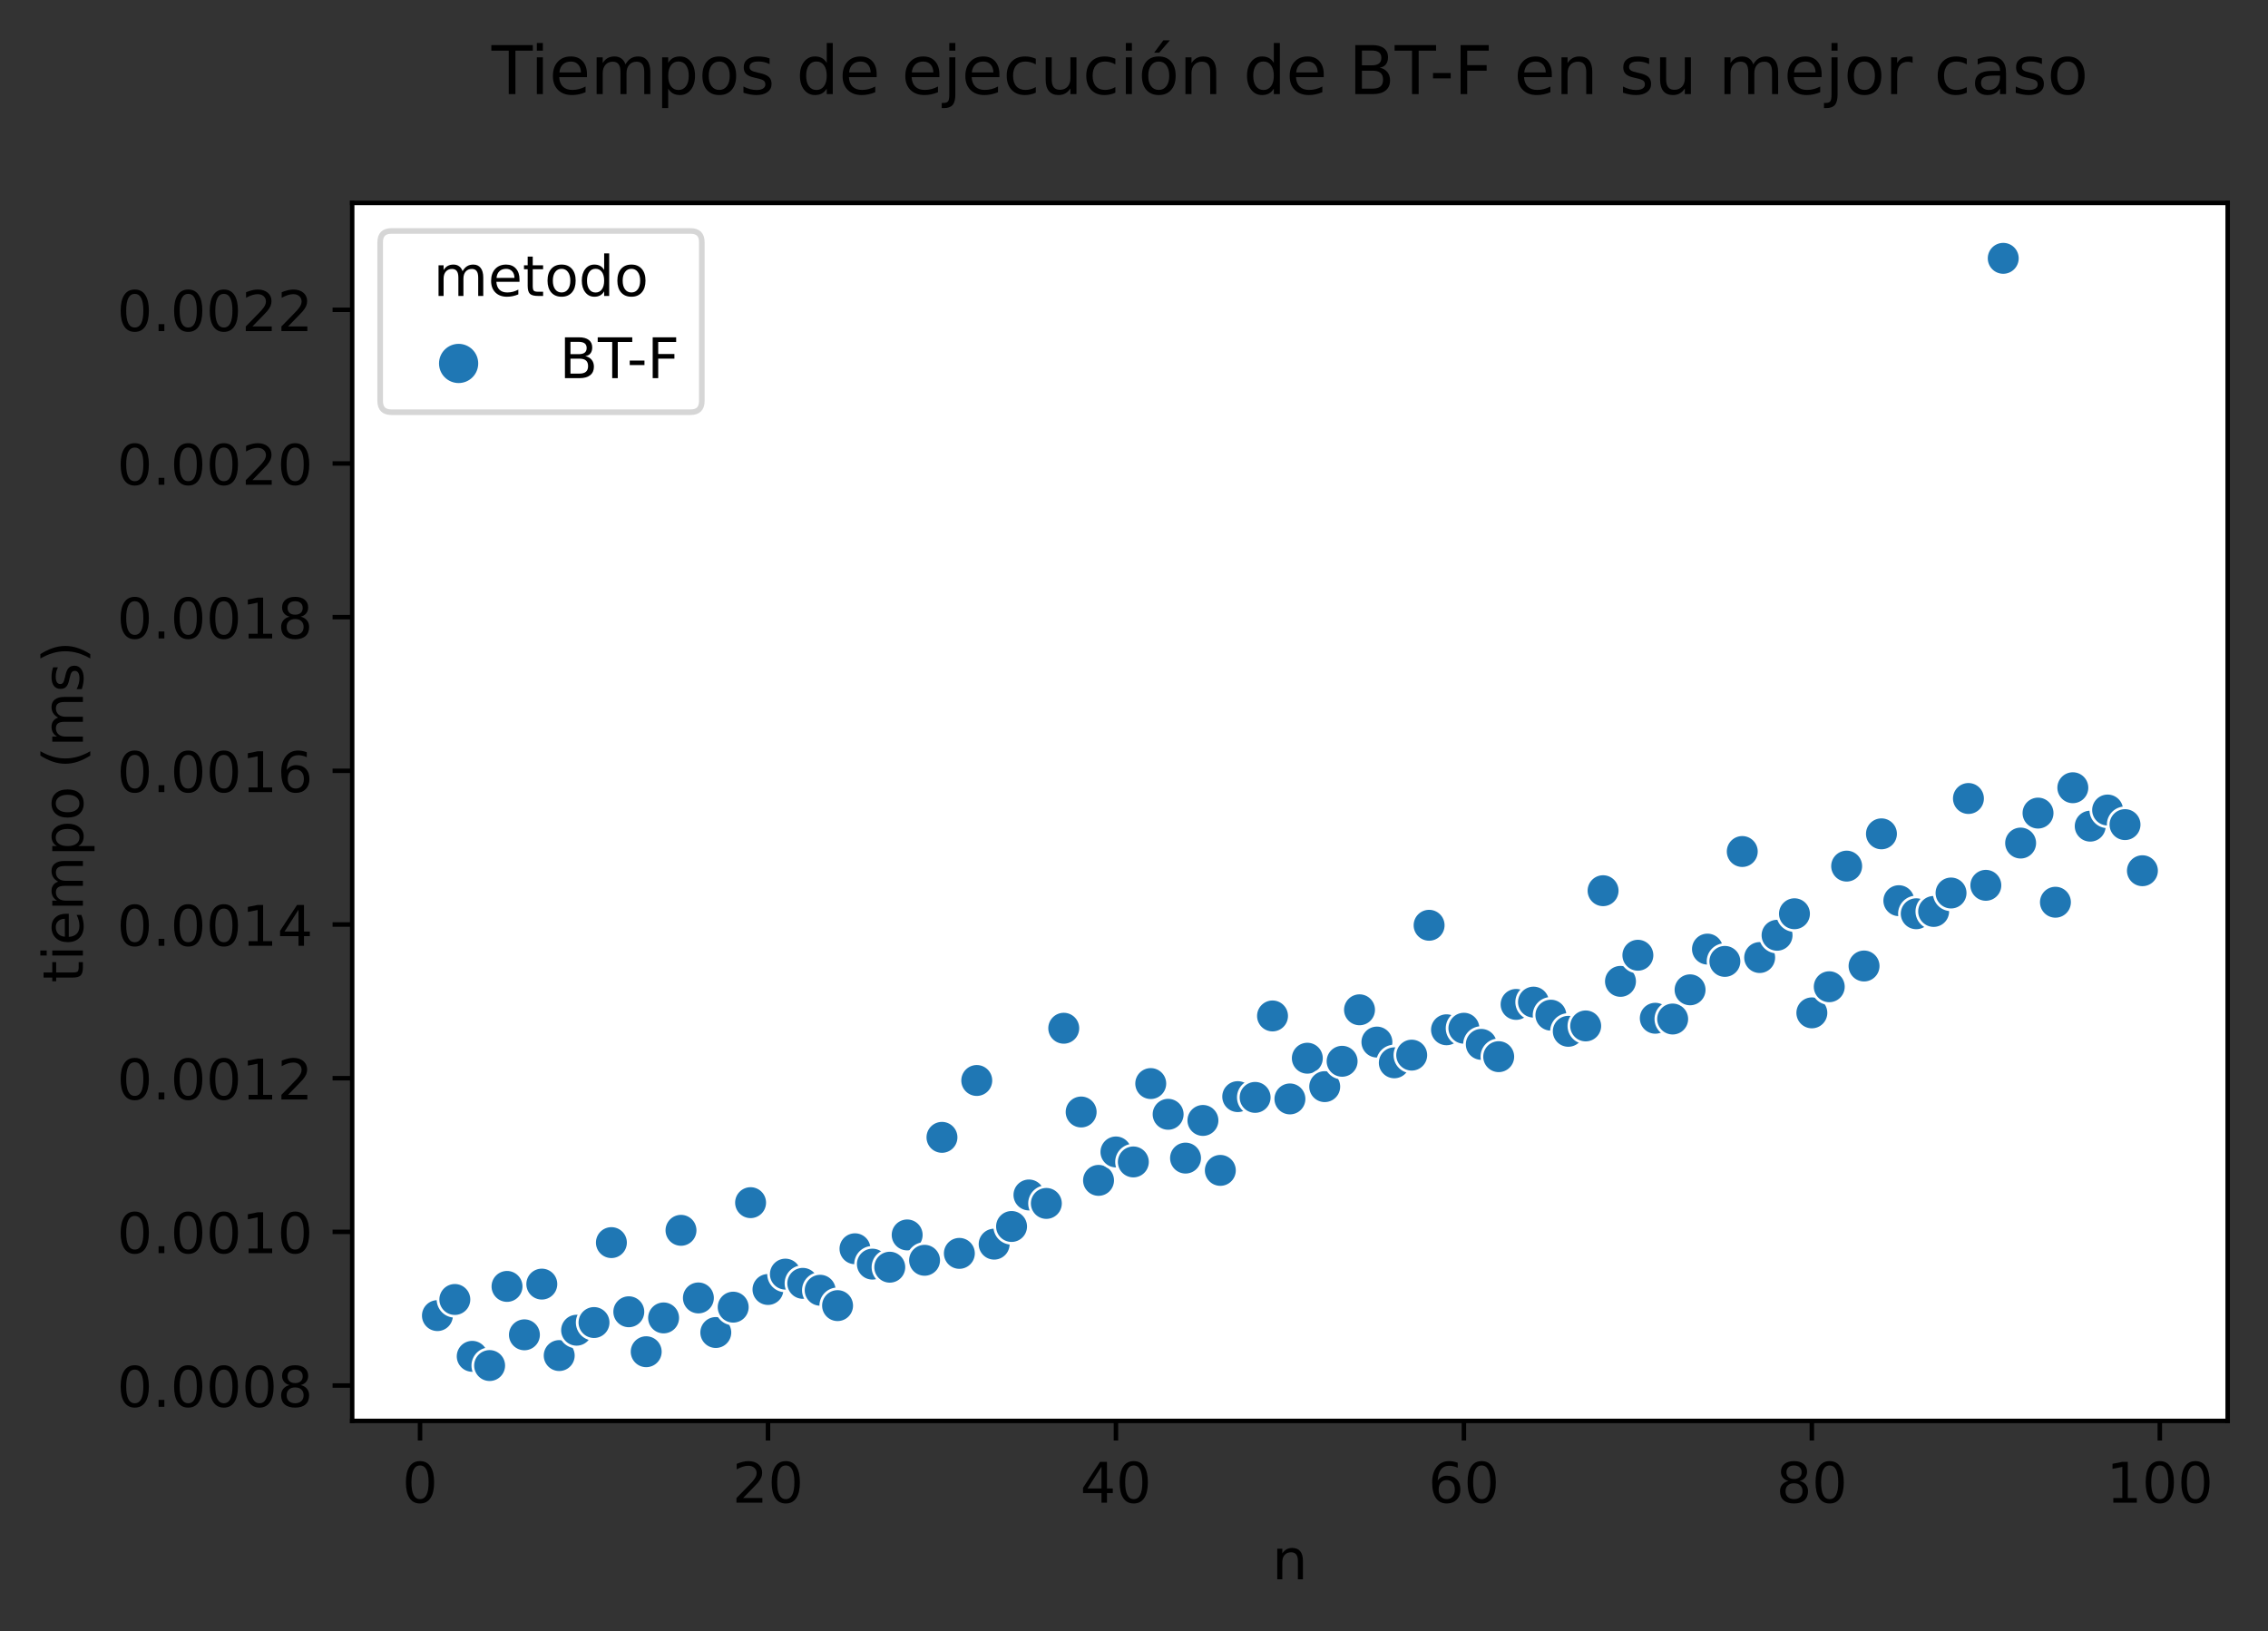 <?xml version="1.0" encoding="utf-8" standalone="no"?>
<!DOCTYPE svg PUBLIC "-//W3C//DTD SVG 1.1//EN"
  "http://www.w3.org/Graphics/SVG/1.1/DTD/svg11.dtd">
<!-- Created with matplotlib (https://matplotlib.org/) -->
<svg height="291.232pt" version="1.1" viewBox="0 0 404.869 291.232" width="404.869pt" xmlns="http://www.w3.org/2000/svg" xmlns:xlink="http://www.w3.org/1999/xlink">
 <rect x="0" y="0" width="404.869" height="291.232" fill="#333333" stroke="none"/>
 <defs>
  <style type="text/css">*{stroke-linecap:butt;stroke-linejoin:round;}</style>
 </defs>
 <g id="figure_1">
  <g id="patch_1">
   <path d="M 0 291.232 
L 404.869 291.232 
L 404.869 0 
L 0 0 
z
" style="fill:none;"/>
  </g>
  <g id="axes_1">
   <g id="patch_2">
    <path d="M 62.869 253.675 
L 397.669 253.675 
L 397.669 36.236 
L 62.869 36.236 
z
" style="fill:#ffffff;"/>
   </g>
   <g id="PathCollection_1">
    <defs>
     <path d="M 0 3 
C 0.796 3 1.559 2.684 2.121 2.121 
C 2.684 1.559 3 0.796 3 -0 
C 3 -0.796 2.684 -1.559 2.121 -2.121 
C 1.559 -2.684 0.796 -3 0 -3 
C -0.796 -3 -1.559 -2.684 -2.121 -2.121 
C -2.684 -1.559 -3 -0.796 -3 0 
C -3 0.796 -2.684 1.559 -2.121 2.121 
C -1.559 2.684 -0.796 3 0 3 
z
" id="C0_0_b88aa97254"/>
    </defs>
    <g clip-path="url(#p6a5bdc4fc2)">
     <use style="fill:#1f77b4;stroke:#ffffff;stroke-width:0.48;" x="78.087" xlink:href="#C0_0_b88aa97254" y="234.875"/>
    </g>
    <g clip-path="url(#p6a5bdc4fc2)">
     <use style="fill:#1f77b4;stroke:#ffffff;stroke-width:0.48;" x="81.193" xlink:href="#C0_0_b88aa97254" y="231.995"/>
    </g>
    <g clip-path="url(#p6a5bdc4fc2)">
     <use style="fill:#1f77b4;stroke:#ffffff;stroke-width:0.48;" x="84.298" xlink:href="#C0_0_b88aa97254" y="242.146"/>
    </g>
    <g clip-path="url(#p6a5bdc4fc2)">
     <use style="fill:#1f77b4;stroke:#ffffff;stroke-width:0.48;" x="87.404" xlink:href="#C0_0_b88aa97254" y="243.792"/>
    </g>
    <g clip-path="url(#p6a5bdc4fc2)">
     <use style="fill:#1f77b4;stroke:#ffffff;stroke-width:0.48;" x="90.51" xlink:href="#C0_0_b88aa97254" y="229.663"/>
    </g>
    <g clip-path="url(#p6a5bdc4fc2)">
     <use style="fill:#1f77b4;stroke:#ffffff;stroke-width:0.48;" x="93.616" xlink:href="#C0_0_b88aa97254" y="238.305"/>
    </g>
    <g clip-path="url(#p6a5bdc4fc2)">
     <use style="fill:#1f77b4;stroke:#ffffff;stroke-width:0.48;" x="96.721" xlink:href="#C0_0_b88aa97254" y="229.251"/>
    </g>
    <g clip-path="url(#p6a5bdc4fc2)">
     <use style="fill:#1f77b4;stroke:#ffffff;stroke-width:0.48;" x="99.827" xlink:href="#C0_0_b88aa97254" y="242.009"/>
    </g>
    <g clip-path="url(#p6a5bdc4fc2)">
     <use style="fill:#1f77b4;stroke:#ffffff;stroke-width:0.48;" x="102.933" xlink:href="#C0_0_b88aa97254" y="237.482"/>
    </g>
    <g clip-path="url(#p6a5bdc4fc2)">
     <use style="fill:#1f77b4;stroke:#ffffff;stroke-width:0.48;" x="106.039" xlink:href="#C0_0_b88aa97254" y="236.11"/>
    </g>
    <g clip-path="url(#p6a5bdc4fc2)">
     <use style="fill:#1f77b4;stroke:#ffffff;stroke-width:0.48;" x="109.144" xlink:href="#C0_0_b88aa97254" y="221.843"/>
    </g>
    <g clip-path="url(#p6a5bdc4fc2)">
     <use style="fill:#1f77b4;stroke:#ffffff;stroke-width:0.48;" x="112.25" xlink:href="#C0_0_b88aa97254" y="234.189"/>
    </g>
    <g clip-path="url(#p6a5bdc4fc2)">
     <use style="fill:#1f77b4;stroke:#ffffff;stroke-width:0.48;" x="115.356" xlink:href="#C0_0_b88aa97254" y="241.323"/>
    </g>
    <g clip-path="url(#p6a5bdc4fc2)">
     <use style="fill:#1f77b4;stroke:#ffffff;stroke-width:0.48;" x="118.462" xlink:href="#C0_0_b88aa97254" y="235.287"/>
    </g>
    <g clip-path="url(#p6a5bdc4fc2)">
     <use style="fill:#1f77b4;stroke:#ffffff;stroke-width:0.48;" x="121.567" xlink:href="#C0_0_b88aa97254" y="219.649"/>
    </g>
    <g clip-path="url(#p6a5bdc4fc2)">
     <use style="fill:#1f77b4;stroke:#ffffff;stroke-width:0.48;" x="124.673" xlink:href="#C0_0_b88aa97254" y="231.72"/>
    </g>
    <g clip-path="url(#p6a5bdc4fc2)">
     <use style="fill:#1f77b4;stroke:#ffffff;stroke-width:0.48;" x="127.779" xlink:href="#C0_0_b88aa97254" y="237.893"/>
    </g>
    <g clip-path="url(#p6a5bdc4fc2)">
     <use style="fill:#1f77b4;stroke:#ffffff;stroke-width:0.48;" x="130.885" xlink:href="#C0_0_b88aa97254" y="233.366"/>
    </g>
    <g clip-path="url(#p6a5bdc4fc2)">
     <use style="fill:#1f77b4;stroke:#ffffff;stroke-width:0.48;" x="133.99" xlink:href="#C0_0_b88aa97254" y="214.71"/>
    </g>
    <g clip-path="url(#p6a5bdc4fc2)">
     <use style="fill:#1f77b4;stroke:#ffffff;stroke-width:0.48;" x="137.096" xlink:href="#C0_0_b88aa97254" y="230.211"/>
    </g>
    <g clip-path="url(#p6a5bdc4fc2)">
     <use style="fill:#1f77b4;stroke:#ffffff;stroke-width:0.48;" x="140.202" xlink:href="#C0_0_b88aa97254" y="227.468"/>
    </g>
    <g clip-path="url(#p6a5bdc4fc2)">
     <use style="fill:#1f77b4;stroke:#ffffff;stroke-width:0.48;" x="143.308" xlink:href="#C0_0_b88aa97254" y="229.114"/>
    </g>
    <g clip-path="url(#p6a5bdc4fc2)">
     <use style="fill:#1f77b4;stroke:#ffffff;stroke-width:0.48;" x="146.413" xlink:href="#C0_0_b88aa97254" y="230.348"/>
    </g>
    <g clip-path="url(#p6a5bdc4fc2)">
     <use style="fill:#1f77b4;stroke:#ffffff;stroke-width:0.48;" x="149.519" xlink:href="#C0_0_b88aa97254" y="233.092"/>
    </g>
    <g clip-path="url(#p6a5bdc4fc2)">
     <use style="fill:#1f77b4;stroke:#ffffff;stroke-width:0.48;" x="152.625" xlink:href="#C0_0_b88aa97254" y="222.941"/>
    </g>
    <g clip-path="url(#p6a5bdc4fc2)">
     <use style="fill:#1f77b4;stroke:#ffffff;stroke-width:0.48;" x="155.731" xlink:href="#C0_0_b88aa97254" y="225.684"/>
    </g>
    <g clip-path="url(#p6a5bdc4fc2)">
     <use style="fill:#1f77b4;stroke:#ffffff;stroke-width:0.48;" x="158.836" xlink:href="#C0_0_b88aa97254" y="226.233"/>
    </g>
    <g clip-path="url(#p6a5bdc4fc2)">
     <use style="fill:#1f77b4;stroke:#ffffff;stroke-width:0.48;" x="161.942" xlink:href="#C0_0_b88aa97254" y="220.472"/>
    </g>
    <g clip-path="url(#p6a5bdc4fc2)">
     <use style="fill:#1f77b4;stroke:#ffffff;stroke-width:0.48;" x="165.048" xlink:href="#C0_0_b88aa97254" y="224.999"/>
    </g>
    <g clip-path="url(#p6a5bdc4fc2)">
     <use style="fill:#1f77b4;stroke:#ffffff;stroke-width:0.48;" x="168.154" xlink:href="#C0_0_b88aa97254" y="203.05"/>
    </g>
    <g clip-path="url(#p6a5bdc4fc2)">
     <use style="fill:#1f77b4;stroke:#ffffff;stroke-width:0.48;" x="171.259" xlink:href="#C0_0_b88aa97254" y="223.764"/>
    </g>
    <g clip-path="url(#p6a5bdc4fc2)">
     <use style="fill:#1f77b4;stroke:#ffffff;stroke-width:0.48;" x="174.365" xlink:href="#C0_0_b88aa97254" y="192.899"/>
    </g>
    <g clip-path="url(#p6a5bdc4fc2)">
     <use style="fill:#1f77b4;stroke:#ffffff;stroke-width:0.48;" x="177.471" xlink:href="#C0_0_b88aa97254" y="222.118"/>
    </g>
    <g clip-path="url(#p6a5bdc4fc2)">
     <use style="fill:#1f77b4;stroke:#ffffff;stroke-width:0.48;" x="180.577" xlink:href="#C0_0_b88aa97254" y="218.963"/>
    </g>
    <g clip-path="url(#p6a5bdc4fc2)">
     <use style="fill:#1f77b4;stroke:#ffffff;stroke-width:0.48;" x="183.682" xlink:href="#C0_0_b88aa97254" y="213.338"/>
    </g>
    <g clip-path="url(#p6a5bdc4fc2)">
     <use style="fill:#1f77b4;stroke:#ffffff;stroke-width:0.48;" x="186.788" xlink:href="#C0_0_b88aa97254" y="214.847"/>
    </g>
    <g clip-path="url(#p6a5bdc4fc2)">
     <use style="fill:#1f77b4;stroke:#ffffff;stroke-width:0.48;" x="189.894" xlink:href="#C0_0_b88aa97254" y="183.571"/>
    </g>
    <g clip-path="url(#p6a5bdc4fc2)">
     <use style="fill:#1f77b4;stroke:#ffffff;stroke-width:0.48;" x="193" xlink:href="#C0_0_b88aa97254" y="198.523"/>
    </g>
    <g clip-path="url(#p6a5bdc4fc2)">
     <use style="fill:#1f77b4;stroke:#ffffff;stroke-width:0.48;" x="196.105" xlink:href="#C0_0_b88aa97254" y="210.732"/>
    </g>
    <g clip-path="url(#p6a5bdc4fc2)">
     <use style="fill:#1f77b4;stroke:#ffffff;stroke-width:0.48;" x="199.211" xlink:href="#C0_0_b88aa97254" y="205.657"/>
    </g>
    <g clip-path="url(#p6a5bdc4fc2)">
     <use style="fill:#1f77b4;stroke:#ffffff;stroke-width:0.48;" x="202.317" xlink:href="#C0_0_b88aa97254" y="207.44"/>
    </g>
    <g clip-path="url(#p6a5bdc4fc2)">
     <use style="fill:#1f77b4;stroke:#ffffff;stroke-width:0.48;" x="205.423" xlink:href="#C0_0_b88aa97254" y="193.448"/>
    </g>
    <g clip-path="url(#p6a5bdc4fc2)">
     <use style="fill:#1f77b4;stroke:#ffffff;stroke-width:0.48;" x="208.528" xlink:href="#C0_0_b88aa97254" y="198.935"/>
    </g>
    <g clip-path="url(#p6a5bdc4fc2)">
     <use style="fill:#1f77b4;stroke:#ffffff;stroke-width:0.48;" x="211.634" xlink:href="#C0_0_b88aa97254" y="206.754"/>
    </g>
    <g clip-path="url(#p6a5bdc4fc2)">
     <use style="fill:#1f77b4;stroke:#ffffff;stroke-width:0.48;" x="214.74" xlink:href="#C0_0_b88aa97254" y="200.032"/>
    </g>
    <g clip-path="url(#p6a5bdc4fc2)">
     <use style="fill:#1f77b4;stroke:#ffffff;stroke-width:0.48;" x="217.846" xlink:href="#C0_0_b88aa97254" y="208.949"/>
    </g>
    <g clip-path="url(#p6a5bdc4fc2)">
     <use style="fill:#1f77b4;stroke:#ffffff;stroke-width:0.48;" x="220.951" xlink:href="#C0_0_b88aa97254" y="195.78"/>
    </g>
    <g clip-path="url(#p6a5bdc4fc2)">
     <use style="fill:#1f77b4;stroke:#ffffff;stroke-width:0.48;" x="224.057" xlink:href="#C0_0_b88aa97254" y="195.917"/>
    </g>
    <g clip-path="url(#p6a5bdc4fc2)">
     <use style="fill:#1f77b4;stroke:#ffffff;stroke-width:0.48;" x="227.163" xlink:href="#C0_0_b88aa97254" y="181.376"/>
    </g>
    <g clip-path="url(#p6a5bdc4fc2)">
     <use style="fill:#1f77b4;stroke:#ffffff;stroke-width:0.48;" x="230.269" xlink:href="#C0_0_b88aa97254" y="196.191"/>
    </g>
    <g clip-path="url(#p6a5bdc4fc2)">
     <use style="fill:#1f77b4;stroke:#ffffff;stroke-width:0.48;" x="233.375" xlink:href="#C0_0_b88aa97254" y="188.921"/>
    </g>
    <g clip-path="url(#p6a5bdc4fc2)">
     <use style="fill:#1f77b4;stroke:#ffffff;stroke-width:0.48;" x="236.48" xlink:href="#C0_0_b88aa97254" y="193.996"/>
    </g>
    <g clip-path="url(#p6a5bdc4fc2)">
     <use style="fill:#1f77b4;stroke:#ffffff;stroke-width:0.48;" x="239.586" xlink:href="#C0_0_b88aa97254" y="189.47"/>
    </g>
    <g clip-path="url(#p6a5bdc4fc2)">
     <use style="fill:#1f77b4;stroke:#ffffff;stroke-width:0.48;" x="242.692" xlink:href="#C0_0_b88aa97254" y="180.279"/>
    </g>
    <g clip-path="url(#p6a5bdc4fc2)">
     <use style="fill:#1f77b4;stroke:#ffffff;stroke-width:0.48;" x="245.798" xlink:href="#C0_0_b88aa97254" y="186.04"/>
    </g>
    <g clip-path="url(#p6a5bdc4fc2)">
     <use style="fill:#1f77b4;stroke:#ffffff;stroke-width:0.48;" x="248.903" xlink:href="#C0_0_b88aa97254" y="189.744"/>
    </g>
    <g clip-path="url(#p6a5bdc4fc2)">
     <use style="fill:#1f77b4;stroke:#ffffff;stroke-width:0.48;" x="252.009" xlink:href="#C0_0_b88aa97254" y="188.372"/>
    </g>
    <g clip-path="url(#p6a5bdc4fc2)">
     <use style="fill:#1f77b4;stroke:#ffffff;stroke-width:0.48;" x="255.115" xlink:href="#C0_0_b88aa97254" y="165.189"/>
    </g>
    <g clip-path="url(#p6a5bdc4fc2)">
     <use style="fill:#1f77b4;stroke:#ffffff;stroke-width:0.48;" x="258.221" xlink:href="#C0_0_b88aa97254" y="183.845"/>
    </g>
    <g clip-path="url(#p6a5bdc4fc2)">
     <use style="fill:#1f77b4;stroke:#ffffff;stroke-width:0.48;" x="261.326" xlink:href="#C0_0_b88aa97254" y="183.571"/>
    </g>
    <g clip-path="url(#p6a5bdc4fc2)">
     <use style="fill:#1f77b4;stroke:#ffffff;stroke-width:0.48;" x="264.432" xlink:href="#C0_0_b88aa97254" y="186.452"/>
    </g>
    <g clip-path="url(#p6a5bdc4fc2)">
     <use style="fill:#1f77b4;stroke:#ffffff;stroke-width:0.48;" x="267.538" xlink:href="#C0_0_b88aa97254" y="188.647"/>
    </g>
    <g clip-path="url(#p6a5bdc4fc2)">
     <use style="fill:#1f77b4;stroke:#ffffff;stroke-width:0.48;" x="270.644" xlink:href="#C0_0_b88aa97254" y="179.318"/>
    </g>
    <g clip-path="url(#p6a5bdc4fc2)">
     <use style="fill:#1f77b4;stroke:#ffffff;stroke-width:0.48;" x="273.749" xlink:href="#C0_0_b88aa97254" y="178.907"/>
    </g>
    <g clip-path="url(#p6a5bdc4fc2)">
     <use style="fill:#1f77b4;stroke:#ffffff;stroke-width:0.48;" x="276.855" xlink:href="#C0_0_b88aa97254" y="181.239"/>
    </g>
    <g clip-path="url(#p6a5bdc4fc2)">
     <use style="fill:#1f77b4;stroke:#ffffff;stroke-width:0.48;" x="279.961" xlink:href="#C0_0_b88aa97254" y="184.12"/>
    </g>
    <g clip-path="url(#p6a5bdc4fc2)">
     <use style="fill:#1f77b4;stroke:#ffffff;stroke-width:0.48;" x="283.067" xlink:href="#C0_0_b88aa97254" y="183.159"/>
    </g>
    <g clip-path="url(#p6a5bdc4fc2)">
     <use style="fill:#1f77b4;stroke:#ffffff;stroke-width:0.48;" x="286.172" xlink:href="#C0_0_b88aa97254" y="159.016"/>
    </g>
    <g clip-path="url(#p6a5bdc4fc2)">
     <use style="fill:#1f77b4;stroke:#ffffff;stroke-width:0.48;" x="289.278" xlink:href="#C0_0_b88aa97254" y="175.203"/>
    </g>
    <g clip-path="url(#p6a5bdc4fc2)">
     <use style="fill:#1f77b4;stroke:#ffffff;stroke-width:0.48;" x="292.384" xlink:href="#C0_0_b88aa97254" y="170.539"/>
    </g>
    <g clip-path="url(#p6a5bdc4fc2)">
     <use style="fill:#1f77b4;stroke:#ffffff;stroke-width:0.48;" x="295.49" xlink:href="#C0_0_b88aa97254" y="181.788"/>
    </g>
    <g clip-path="url(#p6a5bdc4fc2)">
     <use style="fill:#1f77b4;stroke:#ffffff;stroke-width:0.48;" x="298.595" xlink:href="#C0_0_b88aa97254" y="181.925"/>
    </g>
    <g clip-path="url(#p6a5bdc4fc2)">
     <use style="fill:#1f77b4;stroke:#ffffff;stroke-width:0.48;" x="301.701" xlink:href="#C0_0_b88aa97254" y="176.712"/>
    </g>
    <g clip-path="url(#p6a5bdc4fc2)">
     <use style="fill:#1f77b4;stroke:#ffffff;stroke-width:0.48;" x="304.807" xlink:href="#C0_0_b88aa97254" y="169.442"/>
    </g>
    <g clip-path="url(#p6a5bdc4fc2)">
     <use style="fill:#1f77b4;stroke:#ffffff;stroke-width:0.48;" x="307.913" xlink:href="#C0_0_b88aa97254" y="171.637"/>
    </g>
    <g clip-path="url(#p6a5bdc4fc2)">
     <use style="fill:#1f77b4;stroke:#ffffff;stroke-width:0.48;" x="311.018" xlink:href="#C0_0_b88aa97254" y="152.02"/>
    </g>
    <g clip-path="url(#p6a5bdc4fc2)">
     <use style="fill:#1f77b4;stroke:#ffffff;stroke-width:0.48;" x="314.124" xlink:href="#C0_0_b88aa97254" y="170.951"/>
    </g>
    <g clip-path="url(#p6a5bdc4fc2)">
     <use style="fill:#1f77b4;stroke:#ffffff;stroke-width:0.48;" x="317.23" xlink:href="#C0_0_b88aa97254" y="166.972"/>
    </g>
    <g clip-path="url(#p6a5bdc4fc2)">
     <use style="fill:#1f77b4;stroke:#ffffff;stroke-width:0.48;" x="320.336" xlink:href="#C0_0_b88aa97254" y="163.132"/>
    </g>
    <g clip-path="url(#p6a5bdc4fc2)">
     <use style="fill:#1f77b4;stroke:#ffffff;stroke-width:0.48;" x="323.441" xlink:href="#C0_0_b88aa97254" y="180.827"/>
    </g>
    <g clip-path="url(#p6a5bdc4fc2)">
     <use style="fill:#1f77b4;stroke:#ffffff;stroke-width:0.48;" x="326.547" xlink:href="#C0_0_b88aa97254" y="176.163"/>
    </g>
    <g clip-path="url(#p6a5bdc4fc2)">
     <use style="fill:#1f77b4;stroke:#ffffff;stroke-width:0.48;" x="329.653" xlink:href="#C0_0_b88aa97254" y="154.627"/>
    </g>
    <g clip-path="url(#p6a5bdc4fc2)">
     <use style="fill:#1f77b4;stroke:#ffffff;stroke-width:0.48;" x="332.759" xlink:href="#C0_0_b88aa97254" y="172.46"/>
    </g>
    <g clip-path="url(#p6a5bdc4fc2)">
     <use style="fill:#1f77b4;stroke:#ffffff;stroke-width:0.48;" x="335.864" xlink:href="#C0_0_b88aa97254" y="148.865"/>
    </g>
    <g clip-path="url(#p6a5bdc4fc2)">
     <use style="fill:#1f77b4;stroke:#ffffff;stroke-width:0.48;" x="338.97" xlink:href="#C0_0_b88aa97254" y="160.799"/>
    </g>
    <g clip-path="url(#p6a5bdc4fc2)">
     <use style="fill:#1f77b4;stroke:#ffffff;stroke-width:0.48;" x="342.076" xlink:href="#C0_0_b88aa97254" y="163.132"/>
    </g>
    <g clip-path="url(#p6a5bdc4fc2)">
     <use style="fill:#1f77b4;stroke:#ffffff;stroke-width:0.48;" x="345.182" xlink:href="#C0_0_b88aa97254" y="162.72"/>
    </g>
    <g clip-path="url(#p6a5bdc4fc2)">
     <use style="fill:#1f77b4;stroke:#ffffff;stroke-width:0.48;" x="348.287" xlink:href="#C0_0_b88aa97254" y="159.428"/>
    </g>
    <g clip-path="url(#p6a5bdc4fc2)">
     <use style="fill:#1f77b4;stroke:#ffffff;stroke-width:0.48;" x="351.393" xlink:href="#C0_0_b88aa97254" y="142.555"/>
    </g>
    <g clip-path="url(#p6a5bdc4fc2)">
     <use style="fill:#1f77b4;stroke:#ffffff;stroke-width:0.48;" x="354.499" xlink:href="#C0_0_b88aa97254" y="158.056"/>
    </g>
    <g clip-path="url(#p6a5bdc4fc2)">
     <use style="fill:#1f77b4;stroke:#ffffff;stroke-width:0.48;" x="357.605" xlink:href="#C0_0_b88aa97254" y="46.119"/>
    </g>
    <g clip-path="url(#p6a5bdc4fc2)">
     <use style="fill:#1f77b4;stroke:#ffffff;stroke-width:0.48;" x="360.71" xlink:href="#C0_0_b88aa97254" y="150.511"/>
    </g>
    <g clip-path="url(#p6a5bdc4fc2)">
     <use style="fill:#1f77b4;stroke:#ffffff;stroke-width:0.48;" x="363.816" xlink:href="#C0_0_b88aa97254" y="145.161"/>
    </g>
    <g clip-path="url(#p6a5bdc4fc2)">
     <use style="fill:#1f77b4;stroke:#ffffff;stroke-width:0.48;" x="366.922" xlink:href="#C0_0_b88aa97254" y="161.074"/>
    </g>
    <g clip-path="url(#p6a5bdc4fc2)">
     <use style="fill:#1f77b4;stroke:#ffffff;stroke-width:0.48;" x="370.028" xlink:href="#C0_0_b88aa97254" y="140.634"/>
    </g>
    <g clip-path="url(#p6a5bdc4fc2)">
     <use style="fill:#1f77b4;stroke:#ffffff;stroke-width:0.48;" x="373.133" xlink:href="#C0_0_b88aa97254" y="147.493"/>
    </g>
    <g clip-path="url(#p6a5bdc4fc2)">
     <use style="fill:#1f77b4;stroke:#ffffff;stroke-width:0.48;" x="376.239" xlink:href="#C0_0_b88aa97254" y="144.613"/>
    </g>
    <g clip-path="url(#p6a5bdc4fc2)">
     <use style="fill:#1f77b4;stroke:#ffffff;stroke-width:0.48;" x="379.345" xlink:href="#C0_0_b88aa97254" y="147.219"/>
    </g>
    <g clip-path="url(#p6a5bdc4fc2)">
     <use style="fill:#1f77b4;stroke:#ffffff;stroke-width:0.48;" x="382.451" xlink:href="#C0_0_b88aa97254" y="155.45"/>
    </g>
   </g>
   <g id="PathCollection_2"/>
   <g id="matplotlib.axis_1">
    <g id="xtick_1">
     <g id="line2d_1">
      <defs>
       <path d="M 0 0 
L 0 3.5 
" id="m88219d4865" style="stroke:#000000;stroke-width:0.8;"/>
      </defs>
      <g>
       <use style="stroke:#000000;stroke-width:0.8;" x="74.981" xlink:href="#m88219d4865" y="253.675"/>
      </g>
     </g>
     <g id="text_1">
      <!-- 0 -->
      <g transform="translate(71.8 268.274)scale(0.1 -0.1)">
       <defs>
        <path d="M 31.781 66.406 
Q 24.172 66.406 20.328 58.906 
Q 16.5 51.422 16.5 36.375 
Q 16.5 21.391 20.328 13.891 
Q 24.172 6.391 31.781 6.391 
Q 39.453 6.391 43.281 13.891 
Q 47.125 21.391 47.125 36.375 
Q 47.125 51.422 43.281 58.906 
Q 39.453 66.406 31.781 66.406 
z
M 31.781 74.219 
Q 44.047 74.219 50.516 64.516 
Q 56.984 54.828 56.984 36.375 
Q 56.984 17.969 50.516 8.266 
Q 44.047 -1.422 31.781 -1.422 
Q 19.531 -1.422 13.062 8.266 
Q 6.594 17.969 6.594 36.375 
Q 6.594 54.828 13.062 64.516 
Q 19.531 74.219 31.781 74.219 
z
" id="DejaVuSans-48"/>
       </defs>
       <use xlink:href="#DejaVuSans-48"/>
      </g>
     </g>
    </g>
    <g id="xtick_2">
     <g id="line2d_2">
      <g>
       <use style="stroke:#000000;stroke-width:0.8;" x="137.096" xlink:href="#m88219d4865" y="253.675"/>
      </g>
     </g>
     <g id="text_2">
      <!-- 20 -->
      <g transform="translate(130.734 268.274)scale(0.1 -0.1)">
       <defs>
        <path d="M 19.188 8.297 
L 53.609 8.297 
L 53.609 0 
L 7.328 0 
L 7.328 8.297 
Q 12.938 14.109 22.625 23.891 
Q 32.328 33.688 34.812 36.531 
Q 39.547 41.844 41.422 45.531 
Q 43.312 49.219 43.312 52.781 
Q 43.312 58.594 39.234 62.25 
Q 35.156 65.922 28.609 65.922 
Q 23.969 65.922 18.812 64.312 
Q 13.672 62.703 7.812 59.422 
L 7.812 69.391 
Q 13.766 71.781 18.938 73 
Q 24.125 74.219 28.422 74.219 
Q 39.75 74.219 46.484 68.547 
Q 53.219 62.891 53.219 53.422 
Q 53.219 48.922 51.531 44.891 
Q 49.859 40.875 45.406 35.406 
Q 44.188 33.984 37.641 27.219 
Q 31.109 20.453 19.188 8.297 
z
" id="DejaVuSans-50"/>
       </defs>
       <use xlink:href="#DejaVuSans-50"/>
       <use x="63.623" xlink:href="#DejaVuSans-48"/>
      </g>
     </g>
    </g>
    <g id="xtick_3">
     <g id="line2d_3">
      <g>
       <use style="stroke:#000000;stroke-width:0.8;" x="199.211" xlink:href="#m88219d4865" y="253.675"/>
      </g>
     </g>
     <g id="text_3">
      <!-- 40 -->
      <g transform="translate(192.849 268.274)scale(0.1 -0.1)">
       <defs>
        <path d="M 37.797 64.312 
L 12.891 25.391 
L 37.797 25.391 
z
M 35.203 72.906 
L 47.609 72.906 
L 47.609 25.391 
L 58.016 25.391 
L 58.016 17.188 
L 47.609 17.188 
L 47.609 0 
L 37.797 0 
L 37.797 17.188 
L 4.891 17.188 
L 4.891 26.703 
z
" id="DejaVuSans-52"/>
       </defs>
       <use xlink:href="#DejaVuSans-52"/>
       <use x="63.623" xlink:href="#DejaVuSans-48"/>
      </g>
     </g>
    </g>
    <g id="xtick_4">
     <g id="line2d_4">
      <g>
       <use style="stroke:#000000;stroke-width:0.8;" x="261.326" xlink:href="#m88219d4865" y="253.675"/>
      </g>
     </g>
     <g id="text_4">
      <!-- 60 -->
      <g transform="translate(254.964 268.274)scale(0.1 -0.1)">
       <defs>
        <path d="M 33.016 40.375 
Q 26.375 40.375 22.484 35.828 
Q 18.609 31.297 18.609 23.391 
Q 18.609 15.531 22.484 10.953 
Q 26.375 6.391 33.016 6.391 
Q 39.656 6.391 43.531 10.953 
Q 47.406 15.531 47.406 23.391 
Q 47.406 31.297 43.531 35.828 
Q 39.656 40.375 33.016 40.375 
z
M 52.594 71.297 
L 52.594 62.312 
Q 48.875 64.062 45.094 64.984 
Q 41.312 65.922 37.594 65.922 
Q 27.828 65.922 22.672 59.328 
Q 17.531 52.734 16.797 39.406 
Q 19.672 43.656 24.016 45.922 
Q 28.375 48.188 33.594 48.188 
Q 44.578 48.188 50.953 41.516 
Q 57.328 34.859 57.328 23.391 
Q 57.328 12.156 50.688 5.359 
Q 44.047 -1.422 33.016 -1.422 
Q 20.359 -1.422 13.672 8.266 
Q 6.984 17.969 6.984 36.375 
Q 6.984 53.656 15.188 63.938 
Q 23.391 74.219 37.203 74.219 
Q 40.922 74.219 44.703 73.484 
Q 48.484 72.75 52.594 71.297 
z
" id="DejaVuSans-54"/>
       </defs>
       <use xlink:href="#DejaVuSans-54"/>
       <use x="63.623" xlink:href="#DejaVuSans-48"/>
      </g>
     </g>
    </g>
    <g id="xtick_5">
     <g id="line2d_5">
      <g>
       <use style="stroke:#000000;stroke-width:0.8;" x="323.441" xlink:href="#m88219d4865" y="253.675"/>
      </g>
     </g>
     <g id="text_5">
      <!-- 80 -->
      <g transform="translate(317.079 268.274)scale(0.1 -0.1)">
       <defs>
        <path d="M 31.781 34.625 
Q 24.75 34.625 20.719 30.859 
Q 16.703 27.094 16.703 20.516 
Q 16.703 13.922 20.719 10.156 
Q 24.75 6.391 31.781 6.391 
Q 38.812 6.391 42.859 10.172 
Q 46.922 13.969 46.922 20.516 
Q 46.922 27.094 42.891 30.859 
Q 38.875 34.625 31.781 34.625 
z
M 21.922 38.812 
Q 15.578 40.375 12.031 44.719 
Q 8.5 49.078 8.5 55.328 
Q 8.5 64.062 14.719 69.141 
Q 20.953 74.219 31.781 74.219 
Q 42.672 74.219 48.875 69.141 
Q 55.078 64.062 55.078 55.328 
Q 55.078 49.078 51.531 44.719 
Q 48 40.375 41.703 38.812 
Q 48.828 37.156 52.797 32.312 
Q 56.781 27.484 56.781 20.516 
Q 56.781 9.906 50.312 4.234 
Q 43.844 -1.422 31.781 -1.422 
Q 19.734 -1.422 13.25 4.234 
Q 6.781 9.906 6.781 20.516 
Q 6.781 27.484 10.781 32.312 
Q 14.797 37.156 21.922 38.812 
z
M 18.312 54.391 
Q 18.312 48.734 21.844 45.562 
Q 25.391 42.391 31.781 42.391 
Q 38.141 42.391 41.719 45.562 
Q 45.312 48.734 45.312 54.391 
Q 45.312 60.062 41.719 63.234 
Q 38.141 66.406 31.781 66.406 
Q 25.391 66.406 21.844 63.234 
Q 18.312 60.062 18.312 54.391 
z
" id="DejaVuSans-56"/>
       </defs>
       <use xlink:href="#DejaVuSans-56"/>
       <use x="63.623" xlink:href="#DejaVuSans-48"/>
      </g>
     </g>
    </g>
    <g id="xtick_6">
     <g id="line2d_6">
      <g>
       <use style="stroke:#000000;stroke-width:0.8;" x="385.556" xlink:href="#m88219d4865" y="253.675"/>
      </g>
     </g>
     <g id="text_6">
      <!-- 100 -->
      <g transform="translate(376.013 268.274)scale(0.1 -0.1)">
       <defs>
        <path d="M 12.406 8.297 
L 28.516 8.297 
L 28.516 63.922 
L 10.984 60.406 
L 10.984 69.391 
L 28.422 72.906 
L 38.281 72.906 
L 38.281 8.297 
L 54.391 8.297 
L 54.391 0 
L 12.406 0 
z
" id="DejaVuSans-49"/>
       </defs>
       <use xlink:href="#DejaVuSans-49"/>
       <use x="63.623" xlink:href="#DejaVuSans-48"/>
       <use x="127.246" xlink:href="#DejaVuSans-48"/>
      </g>
     </g>
    </g>
    <g id="text_7">
     <!-- n -->
     <g transform="translate(227.1 281.952)scale(0.1 -0.1)">
      <defs>
       <path d="M 54.891 33.016 
L 54.891 0 
L 45.906 0 
L 45.906 32.719 
Q 45.906 40.484 42.875 44.328 
Q 39.844 48.188 33.797 48.188 
Q 26.516 48.188 22.312 43.547 
Q 18.109 38.922 18.109 30.906 
L 18.109 0 
L 9.078 0 
L 9.078 54.688 
L 18.109 54.688 
L 18.109 46.188 
Q 21.344 51.125 25.703 53.562 
Q 30.078 56 35.797 56 
Q 45.219 56 50.047 50.172 
Q 54.891 44.344 54.891 33.016 
z
" id="DejaVuSans-110"/>
      </defs>
      <use xlink:href="#DejaVuSans-110"/>
     </g>
    </g>
   </g>
   <g id="matplotlib.axis_2">
    <g id="ytick_1">
     <g id="line2d_7">
      <defs>
       <path d="M 0 0 
L -3.5 0 
" id="m524a3b69bb" style="stroke:#000000;stroke-width:0.8;"/>
      </defs>
      <g>
       <use style="stroke:#000000;stroke-width:0.8;" x="62.869" xlink:href="#m524a3b69bb" y="247.358"/>
      </g>
     </g>
     <g id="text_8">
      <!-- 0.0008 -->
      <g transform="translate(20.878 251.158)scale(0.1 -0.1)">
       <defs>
        <path d="M 10.688 12.406 
L 21 12.406 
L 21 0 
L 10.688 0 
z
" id="DejaVuSans-46"/>
       </defs>
       <use xlink:href="#DejaVuSans-48"/>
       <use x="63.623" xlink:href="#DejaVuSans-46"/>
       <use x="95.41" xlink:href="#DejaVuSans-48"/>
       <use x="159.033" xlink:href="#DejaVuSans-48"/>
       <use x="222.656" xlink:href="#DejaVuSans-48"/>
       <use x="286.279" xlink:href="#DejaVuSans-56"/>
      </g>
     </g>
    </g>
    <g id="ytick_2">
     <g id="line2d_8">
      <g>
       <use style="stroke:#000000;stroke-width:0.8;" x="62.869" xlink:href="#m524a3b69bb" y="219.923"/>
      </g>
     </g>
     <g id="text_9">
      <!-- 0.0010 -->
      <g transform="translate(20.878 223.722)scale(0.1 -0.1)">
       <use xlink:href="#DejaVuSans-48"/>
       <use x="63.623" xlink:href="#DejaVuSans-46"/>
       <use x="95.41" xlink:href="#DejaVuSans-48"/>
       <use x="159.033" xlink:href="#DejaVuSans-48"/>
       <use x="222.656" xlink:href="#DejaVuSans-49"/>
       <use x="286.279" xlink:href="#DejaVuSans-48"/>
      </g>
     </g>
    </g>
    <g id="ytick_3">
     <g id="line2d_9">
      <g>
       <use style="stroke:#000000;stroke-width:0.8;" x="62.869" xlink:href="#m524a3b69bb" y="192.487"/>
      </g>
     </g>
     <g id="text_10">
      <!-- 0.0012 -->
      <g transform="translate(20.878 196.287)scale(0.1 -0.1)">
       <use xlink:href="#DejaVuSans-48"/>
       <use x="63.623" xlink:href="#DejaVuSans-46"/>
       <use x="95.41" xlink:href="#DejaVuSans-48"/>
       <use x="159.033" xlink:href="#DejaVuSans-48"/>
       <use x="222.656" xlink:href="#DejaVuSans-49"/>
       <use x="286.279" xlink:href="#DejaVuSans-50"/>
      </g>
     </g>
    </g>
    <g id="ytick_4">
     <g id="line2d_10">
      <g>
       <use style="stroke:#000000;stroke-width:0.8;" x="62.869" xlink:href="#m524a3b69bb" y="165.052"/>
      </g>
     </g>
     <g id="text_11">
      <!-- 0.0014 -->
      <g transform="translate(20.878 168.851)scale(0.1 -0.1)">
       <use xlink:href="#DejaVuSans-48"/>
       <use x="63.623" xlink:href="#DejaVuSans-46"/>
       <use x="95.41" xlink:href="#DejaVuSans-48"/>
       <use x="159.033" xlink:href="#DejaVuSans-48"/>
       <use x="222.656" xlink:href="#DejaVuSans-49"/>
       <use x="286.279" xlink:href="#DejaVuSans-52"/>
      </g>
     </g>
    </g>
    <g id="ytick_5">
     <g id="line2d_11">
      <g>
       <use style="stroke:#000000;stroke-width:0.8;" x="62.869" xlink:href="#m524a3b69bb" y="137.617"/>
      </g>
     </g>
     <g id="text_12">
      <!-- 0.0016 -->
      <g transform="translate(20.878 141.416)scale(0.1 -0.1)">
       <use xlink:href="#DejaVuSans-48"/>
       <use x="63.623" xlink:href="#DejaVuSans-46"/>
       <use x="95.41" xlink:href="#DejaVuSans-48"/>
       <use x="159.033" xlink:href="#DejaVuSans-48"/>
       <use x="222.656" xlink:href="#DejaVuSans-49"/>
       <use x="286.279" xlink:href="#DejaVuSans-54"/>
      </g>
     </g>
    </g>
    <g id="ytick_6">
     <g id="line2d_12">
      <g>
       <use style="stroke:#000000;stroke-width:0.8;" x="62.869" xlink:href="#m524a3b69bb" y="110.181"/>
      </g>
     </g>
     <g id="text_13">
      <!-- 0.0018 -->
      <g transform="translate(20.878 113.98)scale(0.1 -0.1)">
       <use xlink:href="#DejaVuSans-48"/>
       <use x="63.623" xlink:href="#DejaVuSans-46"/>
       <use x="95.41" xlink:href="#DejaVuSans-48"/>
       <use x="159.033" xlink:href="#DejaVuSans-48"/>
       <use x="222.656" xlink:href="#DejaVuSans-49"/>
       <use x="286.279" xlink:href="#DejaVuSans-56"/>
      </g>
     </g>
    </g>
    <g id="ytick_7">
     <g id="line2d_13">
      <g>
       <use style="stroke:#000000;stroke-width:0.8;" x="62.869" xlink:href="#m524a3b69bb" y="82.746"/>
      </g>
     </g>
     <g id="text_14">
      <!-- 0.0020 -->
      <g transform="translate(20.878 86.545)scale(0.1 -0.1)">
       <use xlink:href="#DejaVuSans-48"/>
       <use x="63.623" xlink:href="#DejaVuSans-46"/>
       <use x="95.41" xlink:href="#DejaVuSans-48"/>
       <use x="159.033" xlink:href="#DejaVuSans-48"/>
       <use x="222.656" xlink:href="#DejaVuSans-50"/>
       <use x="286.279" xlink:href="#DejaVuSans-48"/>
      </g>
     </g>
    </g>
    <g id="ytick_8">
     <g id="line2d_14">
      <g>
       <use style="stroke:#000000;stroke-width:0.8;" x="62.869" xlink:href="#m524a3b69bb" y="55.31"/>
      </g>
     </g>
     <g id="text_15">
      <!-- 0.0022 -->
      <g transform="translate(20.878 59.109)scale(0.1 -0.1)">
       <use xlink:href="#DejaVuSans-48"/>
       <use x="63.623" xlink:href="#DejaVuSans-46"/>
       <use x="95.41" xlink:href="#DejaVuSans-48"/>
       <use x="159.033" xlink:href="#DejaVuSans-48"/>
       <use x="222.656" xlink:href="#DejaVuSans-50"/>
       <use x="286.279" xlink:href="#DejaVuSans-50"/>
      </g>
     </g>
    </g>
    <g id="text_16">
     <!-- tiempo (ms) -->
     <g transform="translate(14.798 175.451)rotate(-90)scale(0.1 -0.1)">
      <defs>
       <path d="M 18.312 70.219 
L 18.312 54.688 
L 36.812 54.688 
L 36.812 47.703 
L 18.312 47.703 
L 18.312 18.016 
Q 18.312 11.328 20.141 9.422 
Q 21.969 7.516 27.594 7.516 
L 36.812 7.516 
L 36.812 0 
L 27.594 0 
Q 17.188 0 13.234 3.875 
Q 9.281 7.766 9.281 18.016 
L 9.281 47.703 
L 2.688 47.703 
L 2.688 54.688 
L 9.281 54.688 
L 9.281 70.219 
z
" id="DejaVuSans-116"/>
       <path d="M 9.422 54.688 
L 18.406 54.688 
L 18.406 0 
L 9.422 0 
z
M 9.422 75.984 
L 18.406 75.984 
L 18.406 64.594 
L 9.422 64.594 
z
" id="DejaVuSans-105"/>
       <path d="M 56.203 29.594 
L 56.203 25.203 
L 14.891 25.203 
Q 15.484 15.922 20.484 11.062 
Q 25.484 6.203 34.422 6.203 
Q 39.594 6.203 44.453 7.469 
Q 49.312 8.734 54.109 11.281 
L 54.109 2.781 
Q 49.266 0.734 44.188 -0.344 
Q 39.109 -1.422 33.891 -1.422 
Q 20.797 -1.422 13.156 6.188 
Q 5.516 13.812 5.516 26.812 
Q 5.516 40.234 12.766 48.109 
Q 20.016 56 32.328 56 
Q 43.359 56 49.781 48.891 
Q 56.203 41.797 56.203 29.594 
z
M 47.219 32.234 
Q 47.125 39.594 43.094 43.984 
Q 39.062 48.391 32.422 48.391 
Q 24.906 48.391 20.391 44.141 
Q 15.875 39.891 15.188 32.172 
z
" id="DejaVuSans-101"/>
       <path d="M 52 44.188 
Q 55.375 50.25 60.062 53.125 
Q 64.75 56 71.094 56 
Q 79.641 56 84.281 50.016 
Q 88.922 44.047 88.922 33.016 
L 88.922 0 
L 79.891 0 
L 79.891 32.719 
Q 79.891 40.578 77.094 44.375 
Q 74.312 48.188 68.609 48.188 
Q 61.625 48.188 57.562 43.547 
Q 53.516 38.922 53.516 30.906 
L 53.516 0 
L 44.484 0 
L 44.484 32.719 
Q 44.484 40.625 41.703 44.406 
Q 38.922 48.188 33.109 48.188 
Q 26.219 48.188 22.156 43.531 
Q 18.109 38.875 18.109 30.906 
L 18.109 0 
L 9.078 0 
L 9.078 54.688 
L 18.109 54.688 
L 18.109 46.188 
Q 21.188 51.219 25.484 53.609 
Q 29.781 56 35.688 56 
Q 41.656 56 45.828 52.969 
Q 50 49.953 52 44.188 
z
" id="DejaVuSans-109"/>
       <path d="M 18.109 8.203 
L 18.109 -20.797 
L 9.078 -20.797 
L 9.078 54.688 
L 18.109 54.688 
L 18.109 46.391 
Q 20.953 51.266 25.266 53.625 
Q 29.594 56 35.594 56 
Q 45.562 56 51.781 48.094 
Q 58.016 40.188 58.016 27.297 
Q 58.016 14.406 51.781 6.484 
Q 45.562 -1.422 35.594 -1.422 
Q 29.594 -1.422 25.266 0.953 
Q 20.953 3.328 18.109 8.203 
z
M 48.688 27.297 
Q 48.688 37.203 44.609 42.844 
Q 40.531 48.484 33.406 48.484 
Q 26.266 48.484 22.188 42.844 
Q 18.109 37.203 18.109 27.297 
Q 18.109 17.391 22.188 11.75 
Q 26.266 6.109 33.406 6.109 
Q 40.531 6.109 44.609 11.75 
Q 48.688 17.391 48.688 27.297 
z
" id="DejaVuSans-112"/>
       <path d="M 30.609 48.391 
Q 23.391 48.391 19.188 42.75 
Q 14.984 37.109 14.984 27.297 
Q 14.984 17.484 19.156 11.844 
Q 23.344 6.203 30.609 6.203 
Q 37.797 6.203 41.984 11.859 
Q 46.188 17.531 46.188 27.297 
Q 46.188 37.016 41.984 42.703 
Q 37.797 48.391 30.609 48.391 
z
M 30.609 56 
Q 42.328 56 49.016 48.375 
Q 55.719 40.766 55.719 27.297 
Q 55.719 13.875 49.016 6.219 
Q 42.328 -1.422 30.609 -1.422 
Q 18.844 -1.422 12.172 6.219 
Q 5.516 13.875 5.516 27.297 
Q 5.516 40.766 12.172 48.375 
Q 18.844 56 30.609 56 
z
" id="DejaVuSans-111"/>
       <path id="DejaVuSans-32"/>
       <path d="M 31 75.875 
Q 24.469 64.656 21.281 53.656 
Q 18.109 42.672 18.109 31.391 
Q 18.109 20.125 21.312 9.062 
Q 24.516 -2 31 -13.188 
L 23.188 -13.188 
Q 15.875 -1.703 12.234 9.375 
Q 8.594 20.453 8.594 31.391 
Q 8.594 42.281 12.203 53.312 
Q 15.828 64.359 23.188 75.875 
z
" id="DejaVuSans-40"/>
       <path d="M 44.281 53.078 
L 44.281 44.578 
Q 40.484 46.531 36.375 47.5 
Q 32.281 48.484 27.875 48.484 
Q 21.188 48.484 17.844 46.438 
Q 14.5 44.391 14.5 40.281 
Q 14.5 37.156 16.891 35.375 
Q 19.281 33.594 26.516 31.984 
L 29.594 31.297 
Q 39.156 29.25 43.188 25.516 
Q 47.219 21.781 47.219 15.094 
Q 47.219 7.469 41.188 3.016 
Q 35.156 -1.422 24.609 -1.422 
Q 20.219 -1.422 15.453 -0.562 
Q 10.688 0.297 5.422 2 
L 5.422 11.281 
Q 10.406 8.688 15.234 7.391 
Q 20.062 6.109 24.812 6.109 
Q 31.156 6.109 34.562 8.281 
Q 37.984 10.453 37.984 14.406 
Q 37.984 18.062 35.516 20.016 
Q 33.062 21.969 24.703 23.781 
L 21.578 24.516 
Q 13.234 26.266 9.516 29.906 
Q 5.812 33.547 5.812 39.891 
Q 5.812 47.609 11.281 51.797 
Q 16.75 56 26.812 56 
Q 31.781 56 36.172 55.266 
Q 40.578 54.547 44.281 53.078 
z
" id="DejaVuSans-115"/>
       <path d="M 8.016 75.875 
L 15.828 75.875 
Q 23.141 64.359 26.781 53.312 
Q 30.422 42.281 30.422 31.391 
Q 30.422 20.453 26.781 9.375 
Q 23.141 -1.703 15.828 -13.188 
L 8.016 -13.188 
Q 14.5 -2 17.703 9.062 
Q 20.906 20.125 20.906 31.391 
Q 20.906 42.672 17.703 53.656 
Q 14.5 64.656 8.016 75.875 
z
" id="DejaVuSans-41"/>
      </defs>
      <use xlink:href="#DejaVuSans-116"/>
      <use x="39.209" xlink:href="#DejaVuSans-105"/>
      <use x="66.992" xlink:href="#DejaVuSans-101"/>
      <use x="128.516" xlink:href="#DejaVuSans-109"/>
      <use x="225.928" xlink:href="#DejaVuSans-112"/>
      <use x="289.404" xlink:href="#DejaVuSans-111"/>
      <use x="350.586" xlink:href="#DejaVuSans-32"/>
      <use x="382.373" xlink:href="#DejaVuSans-40"/>
      <use x="421.387" xlink:href="#DejaVuSans-109"/>
      <use x="518.799" xlink:href="#DejaVuSans-115"/>
      <use x="570.898" xlink:href="#DejaVuSans-41"/>
     </g>
    </g>
   </g>
   <g id="patch_3">
    <path d="M 62.869 253.675 
L 62.869 36.236 
" style="fill:none;stroke:#000000;stroke-linecap:square;stroke-linejoin:miter;stroke-width:0.8;"/>
   </g>
   <g id="patch_4">
    <path d="M 397.669 253.675 
L 397.669 36.236 
" style="fill:none;stroke:#000000;stroke-linecap:square;stroke-linejoin:miter;stroke-width:0.8;"/>
   </g>
   <g id="patch_5">
    <path d="M 62.869 253.675 
L 397.669 253.675 
" style="fill:none;stroke:#000000;stroke-linecap:square;stroke-linejoin:miter;stroke-width:0.8;"/>
   </g>
   <g id="patch_6">
    <path d="M 62.869 36.236 
L 397.669 36.236 
" style="fill:none;stroke:#000000;stroke-linecap:square;stroke-linejoin:miter;stroke-width:0.8;"/>
   </g>
   <g id="text_17">
    <!-- Tiempos de ejecución de BT-F en su mejor caso -->
    <g transform="translate(87.748 16.798)scale(0.12 -0.12)">
     <defs>
      <path d="M -0.297 72.906 
L 61.375 72.906 
L 61.375 64.594 
L 35.5 64.594 
L 35.5 0 
L 25.594 0 
L 25.594 64.594 
L -0.297 64.594 
z
" id="DejaVuSans-84"/>
      <path d="M 45.406 46.391 
L 45.406 75.984 
L 54.391 75.984 
L 54.391 0 
L 45.406 0 
L 45.406 8.203 
Q 42.578 3.328 38.25 0.953 
Q 33.938 -1.422 27.875 -1.422 
Q 17.969 -1.422 11.734 6.484 
Q 5.516 14.406 5.516 27.297 
Q 5.516 40.188 11.734 48.094 
Q 17.969 56 27.875 56 
Q 33.938 56 38.25 53.625 
Q 42.578 51.266 45.406 46.391 
z
M 14.797 27.297 
Q 14.797 17.391 18.875 11.75 
Q 22.953 6.109 30.078 6.109 
Q 37.203 6.109 41.297 11.75 
Q 45.406 17.391 45.406 27.297 
Q 45.406 37.203 41.297 42.844 
Q 37.203 48.484 30.078 48.484 
Q 22.953 48.484 18.875 42.844 
Q 14.797 37.203 14.797 27.297 
z
" id="DejaVuSans-100"/>
      <path d="M 9.422 54.688 
L 18.406 54.688 
L 18.406 -0.984 
Q 18.406 -11.422 14.422 -16.109 
Q 10.453 -20.797 1.609 -20.797 
L -1.812 -20.797 
L -1.812 -13.188 
L 0.594 -13.188 
Q 5.719 -13.188 7.562 -10.812 
Q 9.422 -8.453 9.422 -0.984 
z
M 9.422 75.984 
L 18.406 75.984 
L 18.406 64.594 
L 9.422 64.594 
z
" id="DejaVuSans-106"/>
      <path d="M 48.781 52.594 
L 48.781 44.188 
Q 44.969 46.297 41.141 47.344 
Q 37.312 48.391 33.406 48.391 
Q 24.656 48.391 19.812 42.844 
Q 14.984 37.312 14.984 27.297 
Q 14.984 17.281 19.812 11.734 
Q 24.656 6.203 33.406 6.203 
Q 37.312 6.203 41.141 7.25 
Q 44.969 8.297 48.781 10.406 
L 48.781 2.094 
Q 45.016 0.344 40.984 -0.531 
Q 36.969 -1.422 32.422 -1.422 
Q 20.062 -1.422 12.781 6.344 
Q 5.516 14.109 5.516 27.297 
Q 5.516 40.672 12.859 48.328 
Q 20.219 56 33.016 56 
Q 37.156 56 41.109 55.141 
Q 45.062 54.297 48.781 52.594 
z
" id="DejaVuSans-99"/>
      <path d="M 8.5 21.578 
L 8.5 54.688 
L 17.484 54.688 
L 17.484 21.922 
Q 17.484 14.156 20.5 10.266 
Q 23.531 6.391 29.594 6.391 
Q 36.859 6.391 41.078 11.031 
Q 45.312 15.672 45.312 23.688 
L 45.312 54.688 
L 54.297 54.688 
L 54.297 0 
L 45.312 0 
L 45.312 8.406 
Q 42.047 3.422 37.719 1 
Q 33.406 -1.422 27.688 -1.422 
Q 18.266 -1.422 13.375 4.438 
Q 8.5 10.297 8.5 21.578 
z
M 31.109 56 
z
" id="DejaVuSans-117"/>
      <path d="M 30.609 48.391 
Q 23.391 48.391 19.188 42.75 
Q 14.984 37.109 14.984 27.297 
Q 14.984 17.484 19.156 11.844 
Q 23.344 6.203 30.609 6.203 
Q 37.797 6.203 41.984 11.859 
Q 46.188 17.531 46.188 27.297 
Q 46.188 37.016 41.984 42.703 
Q 37.797 48.391 30.609 48.391 
z
M 30.609 56 
Q 42.328 56 49.016 48.375 
Q 55.719 40.766 55.719 27.297 
Q 55.719 13.875 49.016 6.219 
Q 42.328 -1.422 30.609 -1.422 
Q 18.844 -1.422 12.172 6.219 
Q 5.516 13.875 5.516 27.297 
Q 5.516 40.766 12.172 48.375 
Q 18.844 56 30.609 56 
z
M 37.406 79.984 
L 47.125 79.984 
L 31.219 61.625 
L 23.734 61.625 
z
" id="DejaVuSans-243"/>
      <path d="M 19.672 34.812 
L 19.672 8.109 
L 35.5 8.109 
Q 43.453 8.109 47.281 11.406 
Q 51.125 14.703 51.125 21.484 
Q 51.125 28.328 47.281 31.562 
Q 43.453 34.812 35.5 34.812 
z
M 19.672 64.797 
L 19.672 42.828 
L 34.281 42.828 
Q 41.5 42.828 45.031 45.531 
Q 48.578 48.25 48.578 53.812 
Q 48.578 59.328 45.031 62.062 
Q 41.5 64.797 34.281 64.797 
z
M 9.812 72.906 
L 35.016 72.906 
Q 46.297 72.906 52.391 68.219 
Q 58.5 63.531 58.5 54.891 
Q 58.5 48.188 55.375 44.234 
Q 52.25 40.281 46.188 39.312 
Q 53.469 37.75 57.5 32.781 
Q 61.531 27.828 61.531 20.406 
Q 61.531 10.641 54.891 5.312 
Q 48.25 0 35.984 0 
L 9.812 0 
z
" id="DejaVuSans-66"/>
      <path d="M 4.891 31.391 
L 31.203 31.391 
L 31.203 23.391 
L 4.891 23.391 
z
" id="DejaVuSans-45"/>
      <path d="M 9.812 72.906 
L 51.703 72.906 
L 51.703 64.594 
L 19.672 64.594 
L 19.672 43.109 
L 48.578 43.109 
L 48.578 34.812 
L 19.672 34.812 
L 19.672 0 
L 9.812 0 
z
" id="DejaVuSans-70"/>
      <path d="M 41.109 46.297 
Q 39.594 47.172 37.812 47.578 
Q 36.031 48 33.891 48 
Q 26.266 48 22.188 43.047 
Q 18.109 38.094 18.109 28.812 
L 18.109 0 
L 9.078 0 
L 9.078 54.688 
L 18.109 54.688 
L 18.109 46.188 
Q 20.953 51.172 25.484 53.578 
Q 30.031 56 36.531 56 
Q 37.453 56 38.578 55.875 
Q 39.703 55.766 41.062 55.516 
z
" id="DejaVuSans-114"/>
      <path d="M 34.281 27.484 
Q 23.391 27.484 19.188 25 
Q 14.984 22.516 14.984 16.5 
Q 14.984 11.719 18.141 8.906 
Q 21.297 6.109 26.703 6.109 
Q 34.188 6.109 38.703 11.406 
Q 43.219 16.703 43.219 25.484 
L 43.219 27.484 
z
M 52.203 31.203 
L 52.203 0 
L 43.219 0 
L 43.219 8.297 
Q 40.141 3.328 35.547 0.953 
Q 30.953 -1.422 24.312 -1.422 
Q 15.922 -1.422 10.953 3.297 
Q 6 8.016 6 15.922 
Q 6 25.141 12.172 29.828 
Q 18.359 34.516 30.609 34.516 
L 43.219 34.516 
L 43.219 35.406 
Q 43.219 41.609 39.141 45 
Q 35.062 48.391 27.688 48.391 
Q 23 48.391 18.547 47.266 
Q 14.109 46.141 10.016 43.891 
L 10.016 52.203 
Q 14.938 54.109 19.578 55.047 
Q 24.219 56 28.609 56 
Q 40.484 56 46.344 49.844 
Q 52.203 43.703 52.203 31.203 
z
" id="DejaVuSans-97"/>
     </defs>
     <use xlink:href="#DejaVuSans-84"/>
     <use x="57.959" xlink:href="#DejaVuSans-105"/>
     <use x="85.742" xlink:href="#DejaVuSans-101"/>
     <use x="147.266" xlink:href="#DejaVuSans-109"/>
     <use x="244.678" xlink:href="#DejaVuSans-112"/>
     <use x="308.154" xlink:href="#DejaVuSans-111"/>
     <use x="369.336" xlink:href="#DejaVuSans-115"/>
     <use x="421.436" xlink:href="#DejaVuSans-32"/>
     <use x="453.223" xlink:href="#DejaVuSans-100"/>
     <use x="516.699" xlink:href="#DejaVuSans-101"/>
     <use x="578.223" xlink:href="#DejaVuSans-32"/>
     <use x="610.01" xlink:href="#DejaVuSans-101"/>
     <use x="671.533" xlink:href="#DejaVuSans-106"/>
     <use x="699.316" xlink:href="#DejaVuSans-101"/>
     <use x="760.84" xlink:href="#DejaVuSans-99"/>
     <use x="815.82" xlink:href="#DejaVuSans-117"/>
     <use x="879.199" xlink:href="#DejaVuSans-99"/>
     <use x="934.18" xlink:href="#DejaVuSans-105"/>
     <use x="961.963" xlink:href="#DejaVuSans-243"/>
     <use x="1023.145" xlink:href="#DejaVuSans-110"/>
     <use x="1086.523" xlink:href="#DejaVuSans-32"/>
     <use x="1118.311" xlink:href="#DejaVuSans-100"/>
     <use x="1181.787" xlink:href="#DejaVuSans-101"/>
     <use x="1243.311" xlink:href="#DejaVuSans-32"/>
     <use x="1275.098" xlink:href="#DejaVuSans-66"/>
     <use x="1343.701" xlink:href="#DejaVuSans-84"/>
     <use x="1395.66" xlink:href="#DejaVuSans-45"/>
     <use x="1431.744" xlink:href="#DejaVuSans-70"/>
     <use x="1489.264" xlink:href="#DejaVuSans-32"/>
     <use x="1521.051" xlink:href="#DejaVuSans-101"/>
     <use x="1582.574" xlink:href="#DejaVuSans-110"/>
     <use x="1645.953" xlink:href="#DejaVuSans-32"/>
     <use x="1677.74" xlink:href="#DejaVuSans-115"/>
     <use x="1729.84" xlink:href="#DejaVuSans-117"/>
     <use x="1793.219" xlink:href="#DejaVuSans-32"/>
     <use x="1825.006" xlink:href="#DejaVuSans-109"/>
     <use x="1922.418" xlink:href="#DejaVuSans-101"/>
     <use x="1983.941" xlink:href="#DejaVuSans-106"/>
     <use x="2011.725" xlink:href="#DejaVuSans-111"/>
     <use x="2072.906" xlink:href="#DejaVuSans-114"/>
     <use x="2114.02" xlink:href="#DejaVuSans-32"/>
     <use x="2145.807" xlink:href="#DejaVuSans-99"/>
     <use x="2200.787" xlink:href="#DejaVuSans-97"/>
     <use x="2262.066" xlink:href="#DejaVuSans-115"/>
     <use x="2314.166" xlink:href="#DejaVuSans-111"/>
    </g>
    <!--  -->
    <g transform="translate(230.269 30.235)scale(0.12 -0.12)"/>
   </g>
   <g id="legend_1">
    <g id="patch_7">
     <path d="M 69.869 73.592 
L 123.284 73.592 
Q 125.284 73.592 125.284 71.592 
L 125.284 43.236 
Q 125.284 41.236 123.284 41.236 
L 69.869 41.236 
Q 67.869 41.236 67.869 43.236 
L 67.869 71.592 
Q 67.869 73.592 69.869 73.592 
z
" style="fill:#ffffff;opacity:0.8;stroke:#cccccc;stroke-linejoin:miter;"/>
    </g>
    <g id="text_18">
     <!-- metodo -->
     <g transform="translate(77.377 52.834)scale(0.1 -0.1)">
      <use xlink:href="#DejaVuSans-109"/>
      <use x="97.412" xlink:href="#DejaVuSans-101"/>
      <use x="158.936" xlink:href="#DejaVuSans-116"/>
      <use x="198.145" xlink:href="#DejaVuSans-111"/>
      <use x="259.326" xlink:href="#DejaVuSans-100"/>
      <use x="322.803" xlink:href="#DejaVuSans-111"/>
     </g>
    </g>
    <g id="PathCollection_3">
     <defs>
      <path d="M 0 3 
C 0.796 3 1.559 2.684 2.121 2.121 
C 2.684 1.559 3 0.796 3 0 
C 3 -0.796 2.684 -1.559 2.121 -2.121 
C 1.559 -2.684 0.796 -3 0 -3 
C -0.796 -3 -1.559 -2.684 -2.121 -2.121 
C -2.684 -1.559 -3 -0.796 -3 0 
C -3 0.796 -2.684 1.559 -2.121 2.121 
C -1.559 2.684 -0.796 3 0 3 
z
" id="mcd13b30e75" style="stroke:#1f77b4;"/>
     </defs>
     <g>
      <use style="fill:#1f77b4;stroke:#1f77b4;" x="81.869" xlink:href="#mcd13b30e75" y="64.887"/>
     </g>
    </g>
    <g id="text_19">
     <!-- BT-F -->
     <g transform="translate(99.869 67.512)scale(0.1 -0.1)">
      <use xlink:href="#DejaVuSans-66"/>
      <use x="68.604" xlink:href="#DejaVuSans-84"/>
      <use x="120.562" xlink:href="#DejaVuSans-45"/>
      <use x="156.646" xlink:href="#DejaVuSans-70"/>
     </g>
    </g>
   </g>
  </g>
 </g>
 <defs>
  <clipPath id="p6a5bdc4fc2">
   <rect height="217.44" width="334.8" x="62.869" y="36.236"/>
  </clipPath>
 </defs>
</svg>
